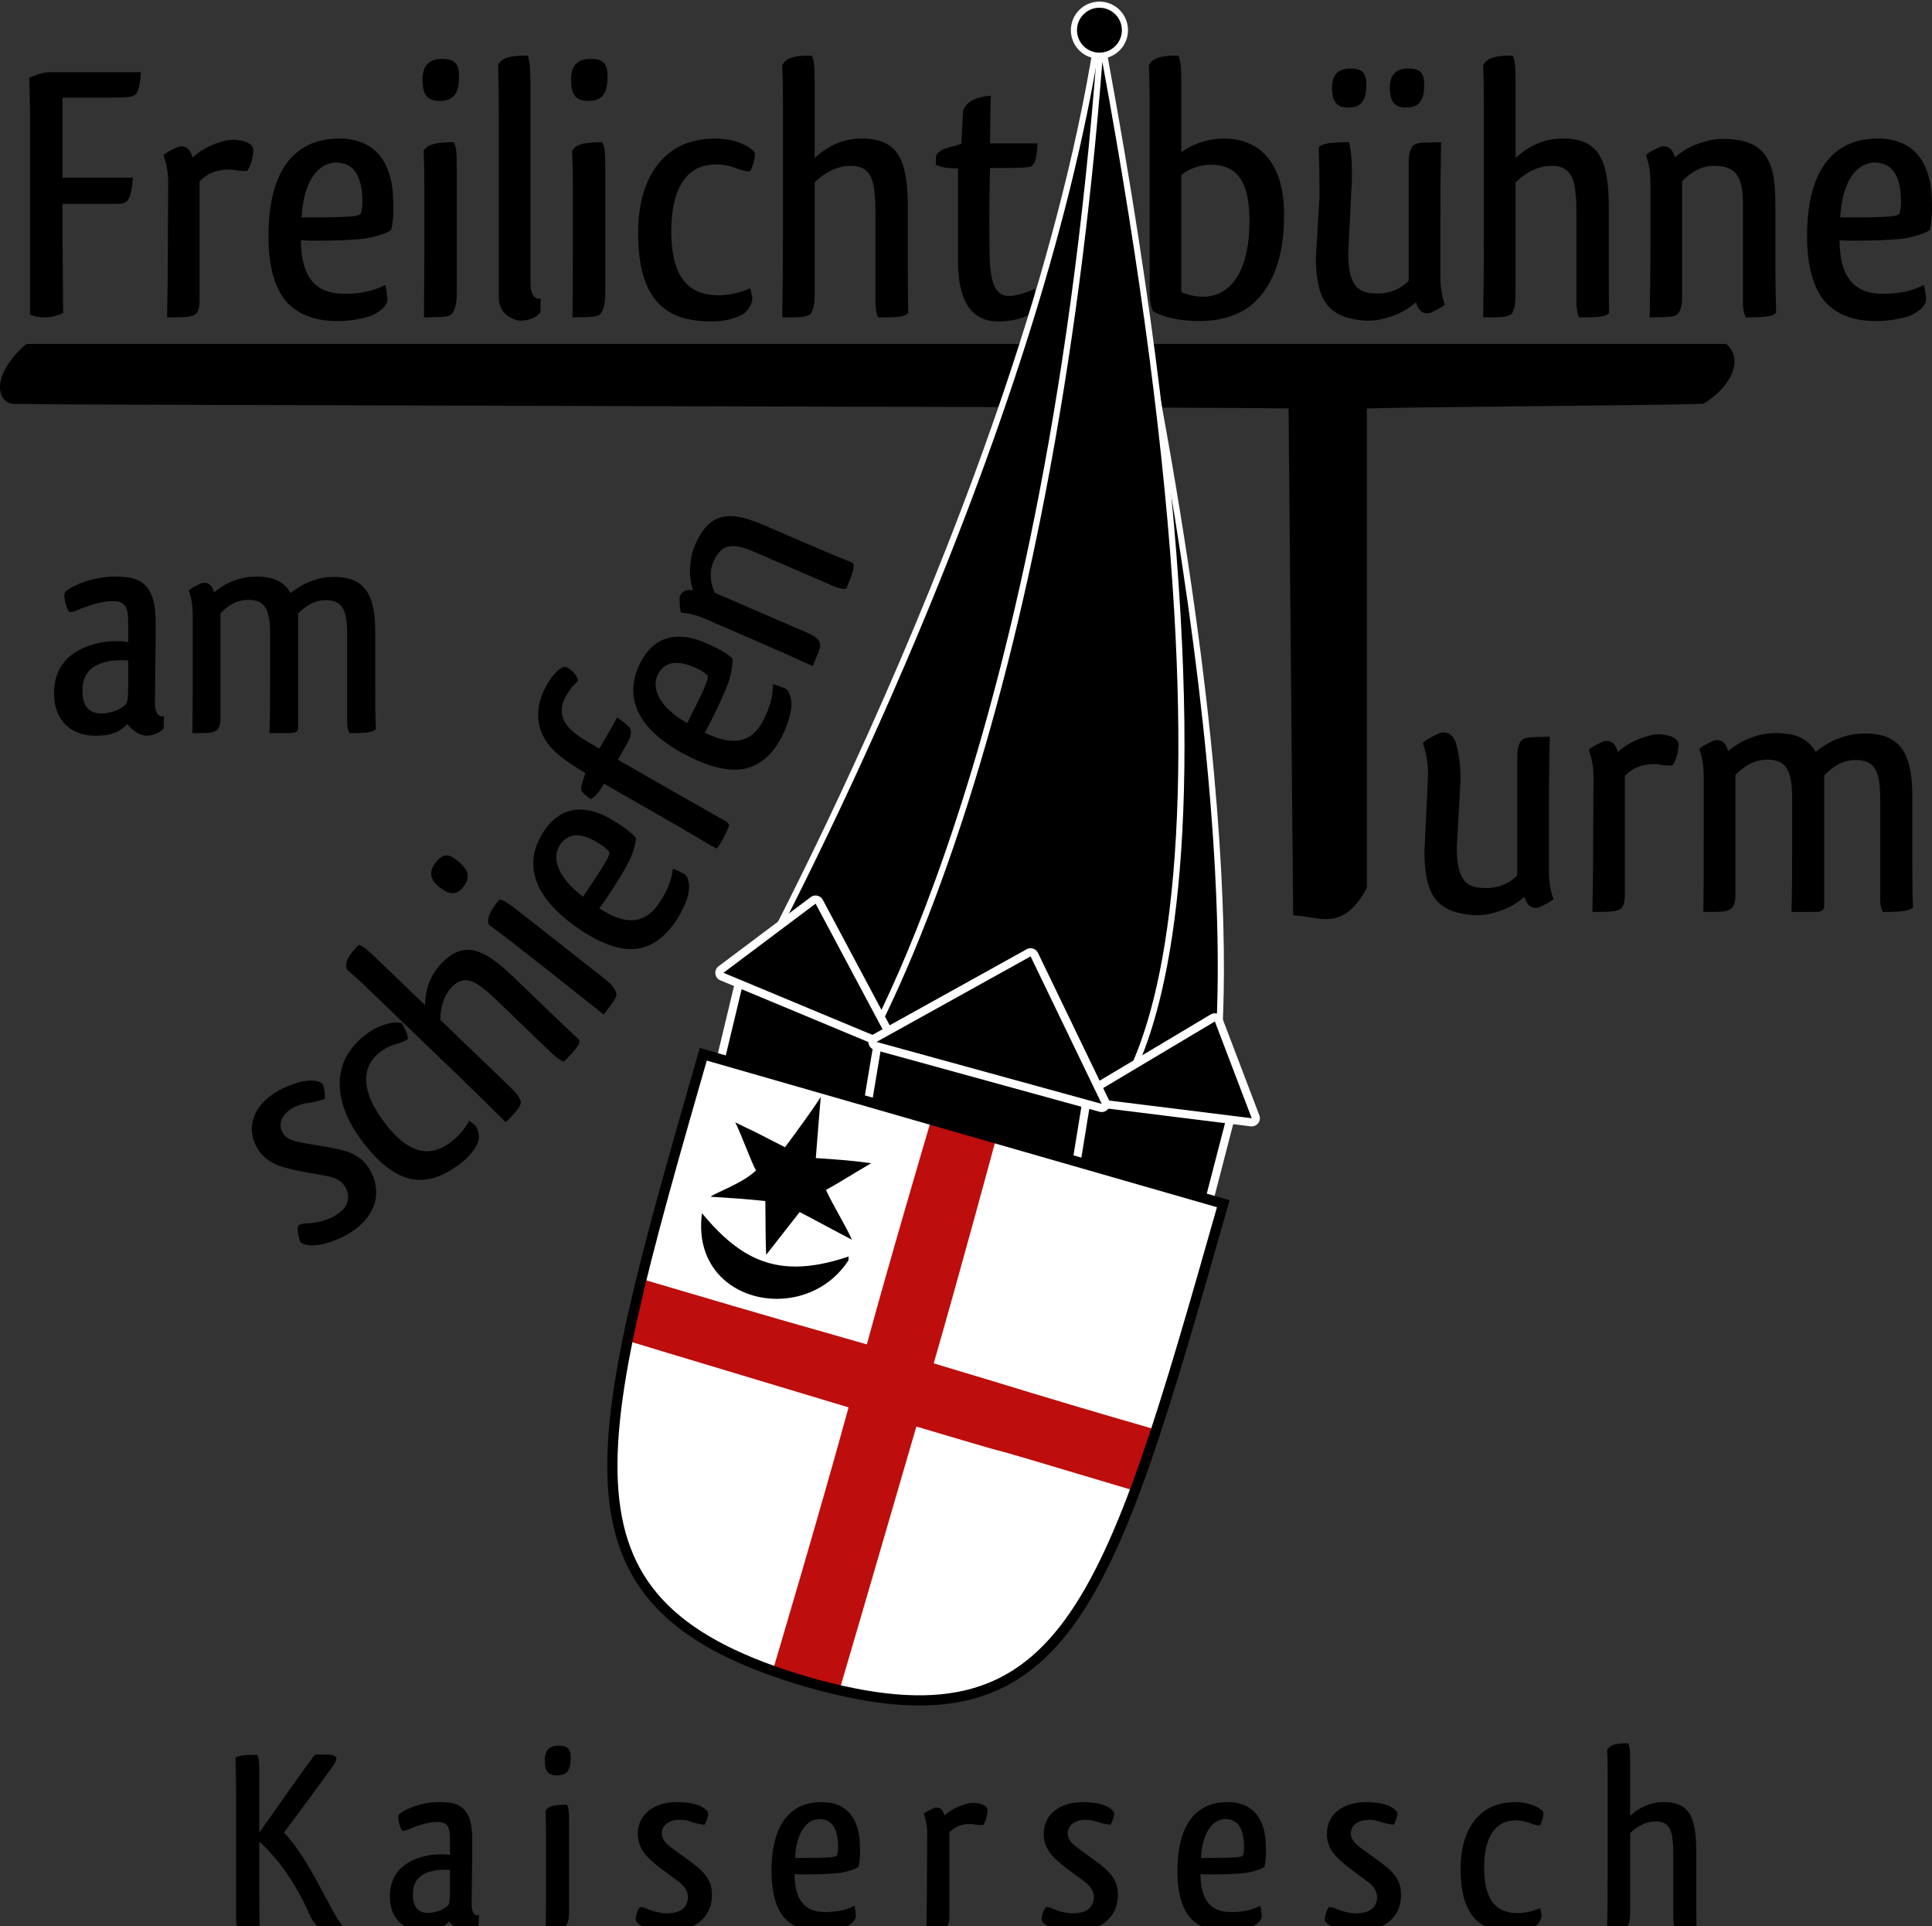 <?xml version="1.0" encoding="utf-8"?>
<svg viewBox="0 0 946.702 943.753" xmlns="http://www.w3.org/2000/svg">
  <rect x="0" y="0" width="946.702" height="943.753" fill="#333333" stroke="none"/>
  <defs>
    <clipPath id="clippath0" transform="">
      <path d="M 0 943.753 L 946.702 943.753 L 946.702 0 L 0 0 Z" style="fill: none; clip-rule: nonzero;"/>
    </clipPath>
    <clipPath id="clippath1" transform="">
      <path d="M 0 943.753 L 946.702 943.753 L 946.702 0 L 0 0 Z" style="fill: none; clip-rule: nonzero;"/>
    </clipPath>
  </defs>
  <g transform="matrix(1, 0, 0, -1, 0, 943.753)">
    <g transform="">
      <path d="M 0 943.753 L 946.702 943.753 L 946.702 0 L 0 0 Z" style="fill: none;"/>
    </g>
    <g style="clip-path: url(#clippath0);">
      <g transform="translate(845.861 775.239)">
        <path d="M 0 0 L -832.958 0 C -850.264 -15.048 -847.63 -28.235 -839.729 -29.357 C -815.653 -30.11 -238.523 -30.863 -214.447 -31.615 C -213.695 -114.409 -212.942 -197.227 -212.189 -280.021 C -200.152 -280.021 -188.11 -289.053 -176.072 -266.471 L -176.072 -31.615 C -154.254 -30.863 -33.105 -30.11 -11.287 -29.357 C 2.45 -21.264 8.836 -7.341 0 0" style="fill: rgb(0, 0, 0); fill-rule: evenodd; fill-opacity: 1;"/>
      </g>
    </g>
    <g style="clip-path: url(#clippath0);">
      <g transform="translate(418.022 667.923)">
        <path d="M 0 0 C -5.865 2.363 -12.89 5.229 -20.867 8.678 L -43.059 18.272 C -59.449 25.359 -70.028 25.973 -77.488 8.706 C -78.868 5.514 -79.479 2.506 -79.78 -0.98 C -80.144 -4.612 -79.845 -8.702 -78.448 -13.438 C -81.165 -12.953 -83.615 -13.443 -84.743 -16.055 C -84.806 -16.2 -84.994 -16.636 -85.037 -17.133 C -84.965 -20.953 -84.765 -23.278 -84.208 -24.38 C -80.869 -24.619 -77.219 -25.335 -72.578 -27.342 L -47.92 -38.003 C -36.751 -42.833 -27.532 -46.991 -19.762 -50.523 C -16.521 -42.625 -15.687 -41.091 -16.385 -38.723 C -17.707 -36.602 -19.467 -35.496 -22.513 -34.179 L -67.767 -14.613 C -69.786 -10.123 -70.724 -4.724 -68.467 0.5 C -64.706 9.206 -59.454 10.207 -48.285 5.378 L -9.849 -11.241 C -7.528 -12.244 -5.372 -12.832 -3.4 -12.651 C 0.173 -4.38 0.678 -2.016 0 0 M -81.302 -78.471 C -94.627 -70.853 -98.268 -62.284 -96.265 -56.212 C -96.192 -55.718 -95.979 -55.295 -95.765 -54.871 C -92.56 -48.521 -86.902 -47.484 -78.647 -50.769 C -77.66 -51.268 -76.601 -51.625 -75.473 -52.195 C -73.639 -53.122 -72.089 -54.259 -71.174 -55.252 C -71.038 -56.384 -71.466 -57.584 -71.966 -58.925 C -73.038 -61.749 -75.817 -67.605 -78.595 -73.108 Z M -33.251 -61.484 C -35.015 -60.77 -37.837 -59.698 -39.321 -59.48 C -39.202 -65.207 -40.85 -70.927 -43.842 -76.853 C -48.828 -86.73 -57.113 -90.868 -72.699 -83.171 C -71.418 -80.984 -70.493 -79.15 -69.353 -76.893 C -66.005 -70.26 -62.583 -62.78 -60.939 -58.121 C -59.58 -54.026 -58.781 -48.586 -59.197 -46.605 C -61.169 -44.9 -64.13 -43.05 -67.092 -41.554 C -69.49 -40.343 -71.817 -39.344 -74.004 -38.416 C -86.776 -33.558 -97.81 -36.129 -104.221 -48.829 C -112.056 -64.35 -107.742 -81.051 -80.519 -94.804 C -68.812 -100.719 -58.644 -102.668 -51.073 -100.295 C -42.794 -97.571 -37.963 -91.157 -34.615 -84.525 C -32.407 -80.15 -31.117 -75.49 -30.612 -73.088 C -29.605 -68.639 -30.501 -63.05 -33.251 -61.484 M -62.798 -126.332 C -77.52 -118.011 -99.769 -105.342 -115.232 -96.41 C -112.783 -92.166 -110.649 -88.47 -109.264 -85.437 C -109.005 -84.673 -108.963 -83.967 -108.942 -83.614 C -108.52 -81.303 -109.493 -79.828 -115.688 -75.702 C -116.578 -77.561 -118.316 -80.572 -120.055 -83.584 L -124.322 -90.977 C -127.333 -89.238 -130.343 -87.499 -133.138 -85.702 C -144.59 -78.356 -144.088 -71.163 -140.532 -65.002 C -139.505 -63.222 -138.025 -60.974 -136.824 -59.842 C -135.918 -58.905 -134.797 -57.91 -134.697 -57.42 C -134.986 -56.34 -135.57 -55.456 -136.485 -54.196 C -137.206 -53.232 -138.085 -52.542 -139.101 -51.773 C -139.785 -51.378 -140.527 -50.767 -141.527 -50.919 C -143.607 -51.36 -146.814 -54.072 -150.054 -59.685 C -155.584 -69.268 -158.475 -84.392 -141.144 -96.411 C -138.233 -98.64 -134.891 -100.753 -131.196 -102.887 C -132.071 -105.667 -132.687 -107.685 -133.046 -108.938 C -133.763 -111.444 -133.316 -112.25 -128.568 -115.723 C -126.604 -114.849 -124.693 -112.485 -122.027 -108.183 C -109.711 -115.297 -97.863 -121.958 -86.642 -128.44 C -81.031 -131.681 -75.5 -135.059 -70.025 -138.221 C -68.794 -138.932 -67.699 -139.564 -66.799 -139.902 C -66.109 -139.022 -65.419 -138.144 -64.787 -137.048 C -63.839 -135.405 -61.684 -131.356 -60.831 -128.929 C -60.609 -127.596 -62.114 -126.727 -62.798 -126.332 M -132.306 -163.509 C -144.592 -154.309 -147.151 -145.358 -144.417 -139.58 C -144.284 -139.098 -144.02 -138.704 -143.755 -138.311 C -139.793 -132.404 -134.052 -132.071 -126.265 -136.347 C -125.346 -136.963 -124.34 -137.449 -123.29 -138.153 C -121.584 -139.298 -120.186 -140.618 -119.401 -141.716 C -119.404 -142.856 -119.978 -143.994 -120.639 -145.263 C -122.049 -147.933 -125.527 -153.402 -128.961 -158.521 Z M -82.536 -152.568 C -84.198 -151.643 -86.867 -150.231 -88.312 -149.833 C -88.899 -155.53 -91.238 -161.002 -94.936 -166.515 C -101.099 -175.703 -109.828 -178.789 -124.348 -169.232 C -122.808 -167.22 -121.664 -165.514 -120.255 -163.414 C -116.117 -157.245 -111.802 -150.244 -109.597 -145.823 C -107.745 -141.927 -106.283 -136.626 -106.452 -134.609 C -108.199 -132.675 -110.909 -130.475 -113.665 -128.625 C -115.895 -127.128 -118.082 -125.851 -120.138 -124.661 C -132.213 -118.268 -143.479 -119.461 -151.403 -131.273 C -161.087 -145.711 -158.86 -162.814 -133.539 -179.813 C -122.649 -187.123 -112.799 -190.309 -104.995 -188.886 C -96.444 -187.202 -90.862 -181.433 -86.724 -175.264 C -83.995 -171.195 -82.141 -166.729 -81.345 -164.408 C -79.798 -160.117 -80 -154.461 -82.536 -152.568 M -121.462 -203.968 L -163.715 -170.777 C -168.935 -166.677 -170.896 -165.337 -173.319 -164.84 C -177.32 -169.938 -179.972 -174.085 -178.338 -177.378 C -175.009 -179.792 -171.06 -182.693 -165.343 -187.184 L -143.346 -204.463 C -135.766 -210.417 -128.531 -216.301 -122.193 -221.28 C -116.853 -214.22 -115.486 -212.48 -116.046 -210.633 C -116.908 -208.147 -118.604 -206.213 -121.462 -203.968 M -202.74 -158.813 C -197.77 -162.718 -194.361 -162.983 -190.946 -158.631 C -186.945 -153.534 -189.077 -149.851 -193.329 -146.31 C -197.705 -142.671 -200.624 -141.784 -204.528 -146.757 C -208.041 -151.232 -207.338 -155.201 -202.74 -158.813 M -166.653 -202.633 C -181.802 -188.059 -191.134 -185.223 -201.759 -196.276 C -204.497 -199.126 -206.337 -202.18 -207.511 -204.998 C -208.791 -208.154 -209.715 -212.309 -209.742 -216.67 L -233.89 -193.44 C -238.674 -188.838 -240.374 -187.641 -242.284 -187.12 C -246.885 -191.905 -249.277 -195.307 -248.085 -199.085 C -245.356 -201.491 -241.943 -204.555 -237.159 -209.157 L -193.646 -251.015 C -184.306 -260 -176.67 -267.565 -170.173 -274.034 C -164.368 -267.995 -163.053 -266.628 -162.769 -264.051 C -163.487 -261.605 -165.204 -259.515 -167.596 -257.213 L -202.224 -223.902 C -202.325 -218.761 -200.997 -212.362 -196.616 -207.804 C -192.563 -203.588 -187.888 -202.602 -180.383 -209.163 C -179.025 -210.031 -177.431 -211.564 -175.266 -213.647 L -147.701 -240.164 C -145.537 -242.246 -143.609 -243.662 -141.694 -244.407 C -135.123 -237.57 -134.036 -235.983 -134.08 -233.748 C -138.404 -229.808 -143.644 -224.768 -149.908 -218.74 Z M -188.079 -273.272 C -189.79 -276.526 -192.988 -280.694 -197.164 -283.818 C -205.39 -289.971 -216.201 -292.136 -229.826 -273.906 C -241.18 -258.714 -240.689 -247.491 -233.19 -240.896 C -232.652 -240.296 -232.145 -239.917 -231.513 -239.443 C -228.982 -237.551 -225.725 -236.102 -222.69 -235.41 C -221.14 -234.844 -219.591 -234.276 -218.705 -233.614 L -218.073 -233.141 C -218.385 -230.611 -219.833 -227.353 -221.063 -225.707 C -222.8 -224.439 -230.923 -225.187 -238.389 -230.772 C -244.463 -235.314 -249.655 -241.566 -251.09 -249.942 C -252.619 -258.191 -250.771 -269.639 -240.742 -283.058 C -221.818 -308.378 -206.391 -304.733 -192.724 -294.511 C -188.168 -291.103 -184.844 -286.84 -183.669 -283.396 C -183.002 -281.12 -183.472 -278.116 -184.67 -276.249 C -185.333 -275.363 -186.752 -274.254 -188.079 -273.272 M -252.088 -287.298 C -258.088 -285.854 -266.706 -284.819 -271.647 -283.734 C -276.377 -282.72 -278.561 -281.153 -279.75 -278.744 C -281.918 -274.35 -279.562 -269.482 -273.751 -266.613 C -271.201 -265.354 -268.724 -264.659 -266.178 -264.46 C -263.35 -264.121 -261.154 -263.213 -258.96 -262.658 C -258.596 -260.539 -259.074 -257.072 -259.983 -255.23 C -261.389 -253.809 -266.611 -252.155 -275.393 -255.788 C -276.597 -256.206 -278.083 -256.764 -279.642 -257.533 C -292.396 -263.832 -297.963 -274.692 -292.577 -285.607 C -290.198 -290.428 -286.045 -293.842 -279.766 -295.854 L -274.896 -297.151 C -270.307 -298.234 -264.164 -299.256 -259.15 -300.13 C -253.219 -301.079 -250.119 -303.074 -248.51 -306.335 C -246.202 -311.013 -247.71 -315.813 -252.531 -318.899 C -253.312 -319.461 -254.234 -320.093 -255.084 -320.513 C -259.052 -322.472 -263.367 -323.369 -266.973 -323.564 C -268.739 -323.554 -270.225 -323.759 -271.358 -324.318 C -271.642 -324.459 -271.783 -324.528 -271.925 -324.599 C -272.433 -327.142 -271.814 -330.538 -270.694 -332.807 C -267.529 -335.65 -258.759 -334.493 -249.974 -330.154 C -236.937 -323.716 -229.597 -311.804 -236.103 -298.62 C -239.041 -292.666 -243.617 -289.108 -252.088 -287.298" style="fill: rgb(0, 0, 0); fill-rule: evenodd; fill-opacity: 1;"/>
      </g>
    </g>
    <g style="clip-path: url(#clippath0);">
      <g transform="translate(183.872 607.167)">
        <path d="M 0 0 L 0 26.56 C 0 42.369 -3.318 52.645 -17.225 53.751 C -18.173 53.91 -19.28 53.91 -20.386 53.91 C -23.705 53.91 -26.707 53.435 -30.025 52.329 C -33.66 51.222 -37.611 49.167 -41.404 46.005 C -44.09 50.589 -48.199 53.435 -55.311 53.91 C -56.258 54.067 -57.365 54.067 -58.155 54.067 C -61.79 54.067 -64.792 53.593 -68.111 52.487 C -71.429 51.38 -75.222 49.483 -79.015 46.321 C -79.647 49.009 -80.911 51.064 -83.914 51.064 C -84.072 51.064 -84.546 51.064 -85.02 50.906 C -88.497 49.325 -90.551 48.218 -91.341 47.27 C -90.235 44.108 -89.445 40.472 -89.445 35.413 L -89.445 7.114 C -89.445 -4.743 -89.445 -14.544 -89.603 -22.607 C -81.227 -22.607 -79.489 -22.607 -77.435 -21.026 C -76.17 -19.445 -75.854 -17.865 -75.854 -15.177 L -75.854 36.045 C -72.536 39.681 -67.953 42.685 -62.106 42.685 C -54.204 42.685 -51.518 38.258 -51.518 25.927 L -51.518 6.956 C -51.518 -4.901 -51.518 -14.544 -51.833 -22.607 L -45.354 -22.607 C -42.668 -22.607 -40.93 -22.607 -39.823 -22.449 C -38.559 -22.133 -37.769 -21.5 -37.769 -19.92 L -37.769 35.887 C -34.451 39.523 -29.868 42.527 -24.336 42.527 C -16.277 42.527 -13.749 38.1 -13.749 25.769 L -13.749 -17.548 C -13.749 -19.762 -13.274 -21.343 -12.642 -22.607 C -3.792 -22.607 -1.58 -22.133 0.316 -20.71 C 0 -15.019 0 -7.905 0 0 M -121.042 1.739 C -121.042 -1.581 -121.042 -3.952 -121.359 -5.85 C -121.517 -6.798 -121.675 -7.747 -121.833 -8.063 C -124.045 -10.75 -129.26 -12.964 -134.001 -12.964 L -135.107 -12.964 C -140.006 -12.647 -143.483 -9.802 -143.483 -1.739 C -143.483 8.221 -137.003 11.541 -129.418 12.806 C -127.838 12.963 -126.1 13.122 -124.203 13.122 C -123.097 13.122 -121.991 13.122 -121.042 12.963 Z M -107.926 -7.114 C -107.926 1.265 -107.61 13.912 -107.61 24.82 L -107.61 31.935 C -107.61 45.373 -111.403 53.119 -123.097 53.91 C -125.784 54.067 -126.1 54.067 -128.628 54.067 C -139.216 53.751 -148.698 49.641 -152.017 46.479 C -152.174 46.005 -152.333 45.373 -152.333 44.74 C -152.333 44.108 -152.333 43.476 -152.174 43.001 C -151.858 41.104 -151.227 38.258 -149.804 36.677 C -148.54 36.677 -146.959 37.152 -145.221 37.942 C -140.638 39.839 -134.159 42.053 -128.628 42.053 C -121.833 42.053 -121.042 38.1 -121.042 30.986 L -121.042 21.975 C -122.465 22.291 -124.203 22.449 -126.258 22.449 C -127.68 22.449 -129.102 22.449 -130.683 22.291 C -140.164 21.342 -157.39 16.441 -157.39 -3.004 C -157.39 -17.548 -147.75 -23.872 -137.636 -23.872 C -133.369 -23.872 -129.576 -23.556 -126.1 -21.817 C -124.361 -20.868 -122.465 -19.129 -121.517 -18.181 C -119.937 -20.394 -115.828 -23.872 -112.035 -23.872 C -107.926 -23.714 -104.923 -21.975 -103.659 -20.236 C -103.659 -19.287 -103.659 -16.6 -103.501 -14.387 C -108.558 -15.335 -107.926 -7.114 -107.926 -7.114" style="fill: rgb(0, 0, 0); fill-rule: evenodd; fill-opacity: 1;"/>
      </g>
    </g>
    <g style="clip-path: url(#clippath0);">
      <g transform="translate(937.055 522.769)">
        <path d="M 0 0 L 0 30.352 C 0 48.417 -3.793 60.161 -19.685 61.425 C -20.769 61.606 -22.032 61.606 -23.297 61.606 C -27.089 61.606 -30.521 61.064 -34.313 59.799 C -38.466 58.535 -42.98 56.186 -47.315 52.573 C -50.385 57.812 -55.08 61.064 -63.207 61.606 C -64.291 61.787 -65.555 61.787 -66.458 61.787 C -70.611 61.787 -74.043 61.245 -77.835 59.98 C -81.627 58.715 -85.962 56.547 -90.296 52.934 C -91.019 56.005 -92.463 58.354 -95.895 58.354 C -96.074 58.354 -96.616 58.354 -97.158 58.173 C -101.131 56.367 -103.479 55.102 -104.382 54.018 C -103.118 50.405 -102.215 46.25 -102.215 40.469 L -102.215 8.13 C -102.215 -5.42 -102.215 -16.621 -102.396 -25.835 C -92.824 -25.835 -90.838 -25.835 -88.49 -24.028 C -87.045 -22.221 -86.684 -20.415 -86.684 -17.343 L -86.684 41.191 C -82.892 45.346 -77.654 48.779 -70.973 48.779 C -61.943 48.779 -58.873 43.721 -58.873 29.629 L -58.873 7.949 C -58.873 -5.601 -58.873 -16.621 -59.234 -25.835 L -51.83 -25.835 C -48.76 -25.835 -46.773 -25.835 -45.509 -25.654 C -44.064 -25.293 -43.161 -24.57 -43.161 -22.763 L -43.161 41.011 C -39.369 45.166 -34.132 48.598 -27.812 48.598 C -18.602 48.598 -15.712 43.54 -15.712 29.448 L -15.712 -20.053 C -15.712 -22.583 -15.17 -24.389 -14.447 -25.835 C -4.335 -25.835 -1.806 -25.293 0.361 -23.667 C 0 -17.163 0 -9.033 0 0 M -122.257 61.064 C -125.508 61.606 -128.577 60.703 -132.009 59.619 C -135.802 58.354 -140.136 56.186 -144.289 52.573 C -145.192 55.644 -146.637 57.993 -149.888 57.993 C -150.249 57.993 -150.609 57.993 -151.151 57.812 C -155.305 56.005 -157.472 54.741 -158.556 53.657 C -157.292 50.043 -156.208 45.888 -156.208 40.107 L -156.389 9.575 C -156.389 -4.517 -156.569 -16.079 -156.75 -25.835 C -146.998 -25.835 -144.831 -25.654 -142.483 -24.028 C -141.038 -22.041 -140.857 -19.873 -140.857 -16.802 L -140.857 40.83 C -137.246 44.624 -132.551 46.611 -126.591 46.611 C -125.688 46.611 -124.604 46.611 -123.341 46.25 C -121.896 46.069 -120.271 45.888 -119.006 45.888 C -118.104 45.888 -118.104 45.888 -117.381 46.069 C -115.214 49.321 -114.491 54.018 -114.491 56.547 C -115.033 59.077 -117.562 60.522 -122.257 61.064 M -178.056 24.751 C -178.056 38.662 -177.875 50.224 -177.694 59.98 C -187.446 59.799 -189.433 59.98 -191.6 58.173 C -193.225 55.825 -193.586 53.476 -193.586 49.682 L -193.586 -7.769 C -196.656 -11.563 -203.157 -14.453 -209.479 -14.091 C -218.146 -14.091 -223.203 -10.659 -223.203 5.601 L -221.397 38.662 C -221.397 47.875 -222.3 51.85 -223.384 56.005 C -224.106 58.896 -225.912 62.148 -229.885 62.148 C -230.065 62.148 -230.607 62.148 -231.329 61.967 C -236.025 59.799 -238.733 58.173 -239.817 56.909 C -238.373 52.573 -237.289 47.695 -237.289 41.011 L -239.095 3.252 C -238.733 -15.898 -234.58 -26.557 -213.632 -27.46 C -209.659 -27.46 -206.228 -26.738 -202.435 -25.473 C -198.462 -24.209 -194.309 -22.041 -189.975 -18.427 C -189.252 -21.499 -187.627 -23.847 -184.376 -23.847 C -184.195 -23.847 -183.653 -23.847 -183.112 -23.667 C -179.139 -21.86 -176.791 -20.595 -175.888 -19.511 C -177.152 -15.898 -178.056 -11.743 -178.056 -5.962 Z" style="fill: rgb(0, 0, 0); fill-rule: evenodd; fill-opacity: 1;"/>
      </g>
    </g>
    <g style="clip-path: url(#clippath0);">
      <g transform="translate(901.735 837.206)">
        <path d="M 0 0 C 0.902 17.524 7.765 25.654 14.989 26.738 C 15.53 26.918 16.072 26.918 16.614 26.918 C 24.74 26.918 28.714 21.679 29.616 11.562 C 29.616 10.297 29.797 9.033 29.797 7.587 C 29.797 5.239 29.437 3.071 28.895 1.626 C 27.811 0.903 26.366 0.723 24.74 0.542 C 21.31 0.181 13.905 0 6.862 0 Z M 31.242 -10.298 C 36.118 -9.575 42.077 -7.588 43.884 -6.143 C 44.605 -3.252 44.967 0.723 44.967 4.517 C 44.967 7.587 44.786 10.478 44.605 13.188 C 42.98 28.725 34.673 38.662 18.42 38.662 C -1.445 38.662 -16.254 25.654 -16.254 -9.214 C -16.254 -24.209 -13.003 -35.591 -6.683 -42.095 C 0.36 -49.141 9.391 -50.767 17.878 -50.767 C 23.477 -50.767 28.895 -49.683 31.604 -48.96 C 36.66 -47.695 41.896 -43.901 42.077 -40.288 C 41.896 -38.12 41.535 -34.688 40.994 -33.062 C 35.215 -36.133 28.533 -37.397 20.948 -37.397 C 8.307 -37.397 -0.181 -31.074 -0.361 -11.201 C 2.528 -11.382 4.876 -11.382 7.765 -11.382 C 16.253 -11.382 25.644 -11.021 31.242 -10.298 M -31.781 6.684 C -31.781 27.099 -35.936 38.481 -57.426 38.481 C -61.398 38.481 -64.83 37.758 -68.622 36.494 C -72.596 35.229 -76.749 33.061 -81.083 29.448 C -81.806 32.519 -83.431 34.868 -86.682 34.868 C -86.862 34.868 -87.403 34.868 -87.945 34.687 C -91.919 32.88 -94.267 31.616 -95.169 30.532 C -93.905 26.918 -93.002 22.763 -93.002 16.982 L -93.002 -13.73 C -93.002 -27.642 -93.183 -39.204 -93.363 -48.96 C -83.611 -48.779 -81.625 -48.96 -79.458 -47.153 C -77.832 -44.805 -77.472 -42.456 -77.472 -38.662 L -77.472 17.705 C -73.679 21.86 -68.441 25.292 -61.94 25.292 C -51.104 25.292 -47.674 20.234 -47.674 6.323 L -47.674 -41.553 C -47.674 -44.443 -47.313 -46.973 -46.229 -48.96 C -35.936 -48.96 -33.227 -48.418 -31.421 -46.792 C -31.602 -39.565 -31.781 -30.894 -31.781 -20.957 Z M -113.406 4.697 C -113.406 28.725 -118.463 38.662 -135.98 38.662 C -140.495 38.662 -144.468 37.758 -147.719 36.494 C -151.331 35.048 -155.484 32.519 -159.096 29.086 L -159.096 67.387 C -159.096 74.975 -159.457 77.323 -160.541 79.311 C -168.126 79.311 -172.821 78.588 -174.988 74.613 C -174.808 70.458 -174.627 65.219 -174.627 57.631 L -174.627 -11.382 C -174.627 -26.196 -174.808 -38.481 -174.988 -48.96 C -165.417 -48.96 -163.25 -48.96 -160.901 -47.153 C -159.457 -44.624 -159.096 -41.553 -159.096 -37.759 L -159.096 17.163 C -154.942 21.318 -148.622 25.292 -141.398 25.292 C -134.716 25.292 -130.201 22.221 -129.659 10.839 C -129.299 9.033 -129.299 6.504 -129.299 3.071 L -129.299 -40.649 C -129.299 -44.082 -128.937 -46.792 -128.034 -48.96 C -117.199 -48.96 -115.032 -48.599 -113.226 -46.792 C -113.406 -40.107 -113.406 -31.797 -113.406 -21.86 Z M -195.933 1.626 C -195.933 15.537 -195.752 27.099 -195.571 36.855 C -205.323 36.674 -207.31 36.855 -209.477 35.048 C -211.102 32.7 -211.463 30.351 -211.463 26.557 L -211.463 -30.894 C -214.533 -34.688 -221.034 -37.578 -227.355 -37.217 C -236.023 -37.217 -241.08 -33.784 -241.08 -17.524 L -239.274 19.15 C -239.274 28.364 -239.636 32.7 -240.719 36.855 C -249.929 36.855 -253.722 36.313 -255.527 34.326 C -255.347 27.641 -255.166 20.415 -255.166 10.117 L -256.972 -19.873 C -256.61 -39.023 -252.457 -49.683 -231.509 -50.586 C -227.536 -50.586 -224.104 -49.863 -220.312 -48.599 C -216.339 -47.334 -212.186 -45.166 -207.852 -41.553 C -207.129 -44.624 -205.504 -46.973 -202.253 -46.973 C -202.072 -46.973 -201.53 -46.973 -200.989 -46.792 C -197.016 -44.985 -194.668 -43.721 -193.765 -42.637 C -195.029 -39.023 -195.933 -34.868 -195.933 -29.087 Z M -241.08 53.837 C -234.218 53.837 -232.412 57.992 -232.231 63.954 C -232.051 69.916 -233.314 72.987 -239.996 72.987 C -246.137 72.987 -249.026 69.735 -249.026 63.593 C -249.026 56.908 -246.859 53.837 -241.08 53.837 M -212.728 53.837 C -205.865 53.837 -204.059 57.992 -203.878 63.954 C -203.697 69.916 -204.962 72.987 -211.644 72.987 C -217.784 72.987 -220.673 69.735 -220.673 63.593 C -220.673 56.908 -218.506 53.837 -212.728 53.837 M -312.048 -38.843 C -316.382 -38.843 -320.536 -37.759 -322.884 -36.494 L -322.884 20.776 C -318.911 24.208 -313.312 25.834 -308.437 25.834 C -296.518 25.834 -289.475 18.789 -289.475 -1.445 C -289.475 -30.713 -301.755 -38.843 -312.048 -38.843 M -301.936 38.662 C -310.604 38.662 -317.827 35.59 -322.884 31.977 L -322.884 65.58 C -322.884 73.71 -323.245 76.781 -324.328 79.311 C -331.732 79.311 -336.97 78.588 -338.775 74.433 C -338.595 70.097 -338.414 64.857 -338.414 56.908 L -338.414 -35.591 C -338.414 -39.746 -338.054 -42.998 -336.789 -45.889 C -331.732 -48.96 -323.426 -50.767 -313.674 -50.767 C -306.45 -50.767 -297.42 -49.141 -290.016 -44.082 C -280.806 -37.217 -272.499 -23.848 -272.499 1.084 C -272.499 27.822 -285.32 38.662 -301.936 38.662 M -401.795 24.389 C -400.351 24.389 -398.906 24.57 -397.461 24.75 C -394.933 25.292 -393.85 27.28 -393.308 36.313 L -416.604 36.313 C -416.604 43.72 -416.423 51.308 -416.242 59.618 C -424.73 59.076 -428.522 56.005 -429.787 52.392 L -430.689 36.132 C -433.399 34.868 -438.997 34.326 -441.525 32.158 C -442.97 30.712 -443.15 31.435 -443.15 25.834 C -440.983 24.75 -438.094 24.028 -432.315 24.028 L -432.315 -20.596 C -432.315 -35.229 -429.245 -50.947 -412.45 -50.947 C -406.852 -50.947 -400.712 -49.683 -397.28 -47.515 C -395.836 -46.431 -394.933 -45.347 -394.571 -43.901 C -394.392 -42.275 -394.392 -40.469 -394.392 -38.843 C -394.392 -37.397 -394.571 -35.952 -394.752 -34.868 C -396.197 -36.133 -404.504 -38.662 -407.213 -38.481 C -414.437 -38.481 -416.062 -31.436 -416.784 -21.318 C -416.784 -15.356 -416.965 -8.311 -416.965 -0.361 C -416.965 7.407 -416.784 15.898 -416.604 24.208 C -408.839 24.208 -406.49 24.208 -401.795 24.389 M -456.873 4.697 C -456.873 28.725 -461.93 38.662 -479.447 38.662 C -483.962 38.662 -487.935 37.758 -491.186 36.494 C -494.797 35.048 -498.951 32.519 -502.563 29.086 L -502.563 67.387 C -502.563 74.975 -502.924 77.323 -504.007 79.311 C -511.592 79.311 -516.288 78.588 -518.455 74.613 C -518.274 70.458 -518.094 65.219 -518.094 57.631 L -518.094 -11.382 C -518.094 -26.196 -518.274 -38.481 -518.455 -48.96 C -508.883 -48.96 -506.716 -48.96 -504.369 -47.153 C -502.924 -44.624 -502.563 -41.553 -502.563 -37.759 L -502.563 17.163 C -498.409 21.318 -492.088 25.292 -484.865 25.292 C -478.183 25.292 -473.668 22.221 -473.126 10.839 C -472.765 9.033 -472.765 6.504 -472.765 3.071 L -472.765 -40.649 C -472.765 -44.082 -472.404 -46.792 -471.501 -48.96 C -460.666 -48.96 -458.499 -48.599 -456.692 -46.792 C -456.873 -40.107 -456.873 -31.797 -456.873 -21.86 Z M -553.307 25.834 C -552.404 26.015 -551.681 26.015 -550.778 26.015 C -547.167 26.015 -543.193 25.112 -539.943 23.667 C -538.137 23.125 -536.331 22.583 -535.067 22.583 L -534.164 22.583 C -532.719 25.112 -531.816 29.086 -531.816 31.435 C -532.539 33.784 -540.484 38.662 -551.14 38.662 C -559.808 38.662 -568.837 36.494 -575.88 29.809 C -582.923 23.305 -589.063 11.562 -589.063 -7.588 C -589.063 -43.721 -572.449 -50.947 -552.945 -50.947 C -546.444 -50.947 -540.484 -49.321 -537.053 -46.973 C -534.886 -45.347 -533.261 -42.275 -533.081 -39.746 C -533.081 -38.481 -533.622 -36.494 -534.164 -34.688 C -537.957 -36.494 -543.735 -38.12 -549.695 -38.12 C -561.433 -38.12 -572.811 -32.7 -572.811 -6.685 C -572.811 14.995 -564.684 24.931 -553.307 25.834 M -612.358 77.685 C -618.859 77.685 -621.93 74.252 -621.93 67.567 C -621.93 60.341 -619.763 57.089 -613.442 57.089 C -606.038 57.089 -604.231 61.605 -604.051 67.929 C -603.871 74.433 -605.135 77.685 -612.358 77.685 M -621.388 32.519 C -621.207 27.822 -621.027 22.221 -621.027 13.911 L -621.027 -18.066 C -621.027 -29.087 -621.207 -39.746 -621.207 -48.96 C -611.094 -48.779 -608.566 -48.779 -607.302 -46.973 C -605.676 -44.443 -605.135 -41.553 -605.135 -37.397 L -605.135 24.028 C -605.135 31.616 -605.315 34.326 -606.58 36.855 C -613.983 36.855 -619.582 36.313 -621.388 32.519 M -641.792 -31.436 L -641.792 62.509 C -641.792 71.542 -641.972 75.697 -643.056 79.311 C -650.46 79.311 -655.878 78.769 -657.684 74.613 C -657.503 69.193 -657.323 63.051 -657.323 54.199 L -657.323 -39.204 C -657.323 -42.817 -655.878 -46.25 -652.988 -48.237 C -651.002 -49.501 -648.654 -50.586 -646.487 -50.586 C -641.792 -50.405 -638.36 -48.599 -636.916 -46.431 C -636.916 -45.527 -636.916 -42.275 -636.735 -39.746 C -642.333 -40.83 -641.792 -31.436 -641.792 -31.436 M -694.162 32.519 C -693.981 27.822 -693.8 22.221 -693.8 13.911 L -693.8 -18.066 C -693.8 -29.087 -693.981 -39.746 -693.981 -48.96 C -683.868 -48.779 -681.34 -48.779 -680.076 -46.973 C -678.45 -44.443 -677.908 -41.553 -677.908 -37.397 L -677.908 24.028 C -677.908 31.616 -678.089 34.326 -679.353 36.855 C -686.757 36.855 -692.355 36.313 -694.162 32.519 M -685.132 77.685 C -691.633 77.685 -694.703 74.252 -694.703 67.567 C -694.703 60.341 -692.536 57.089 -686.216 57.089 C -678.812 57.089 -677.005 61.605 -676.825 67.929 C -676.644 74.433 -677.908 77.685 -685.132 77.685 M -725.04 1.626 C -726.124 0.903 -727.568 0.723 -729.194 0.542 C -732.625 0.181 -740.029 0 -747.072 0 L -753.935 0 C -753.032 17.524 -746.169 25.654 -738.946 26.738 C -738.404 26.918 -737.862 26.918 -737.32 26.918 C -729.194 26.918 -725.221 21.679 -724.318 11.562 C -724.318 10.297 -724.137 9.033 -724.137 7.587 C -724.137 5.239 -724.499 3.071 -725.04 1.626 M -735.514 38.662 C -755.379 38.662 -770.188 25.654 -770.188 -9.214 C -770.188 -24.209 -766.937 -35.591 -760.617 -42.095 C -753.573 -49.141 -744.544 -50.767 -736.056 -50.767 C -730.458 -50.767 -725.04 -49.683 -722.331 -48.96 C -717.274 -47.695 -712.038 -43.901 -711.857 -40.288 C -712.038 -38.12 -712.398 -34.688 -712.94 -33.062 C -718.719 -36.133 -725.401 -37.397 -732.986 -37.397 C -745.627 -37.397 -754.115 -31.074 -754.296 -11.201 C -751.406 -11.382 -749.059 -11.382 -746.169 -11.382 C -737.682 -11.382 -728.291 -11.021 -722.692 -10.298 C -717.816 -9.575 -711.857 -7.588 -710.051 -6.143 C -709.329 -3.252 -708.967 0.723 -708.967 4.517 C -708.967 7.587 -709.148 10.478 -709.329 13.188 C -710.954 28.725 -719.261 38.662 -735.514 38.662 M -785.354 37.939 C -788.604 38.481 -791.675 37.578 -795.106 36.494 C -798.898 35.229 -803.232 33.061 -807.386 29.448 C -808.289 32.519 -809.734 34.868 -812.984 34.868 C -813.346 34.868 -813.707 34.868 -814.249 34.687 C -818.402 32.88 -820.569 31.616 -821.653 30.532 C -820.389 26.918 -819.305 22.763 -819.305 16.982 L -819.486 -13.55 C -819.486 -27.642 -819.667 -39.204 -819.847 -48.96 C -810.095 -48.96 -807.928 -48.779 -805.58 -47.153 C -804.136 -45.166 -803.955 -42.998 -803.955 -39.927 L -803.955 17.705 C -800.343 21.499 -795.648 23.486 -789.688 23.486 C -788.785 23.486 -787.702 23.486 -786.437 23.125 C -784.993 22.944 -783.368 22.763 -782.104 22.763 C -781.2 22.763 -781.2 22.763 -780.478 22.944 C -778.311 26.196 -777.589 30.893 -777.589 33.422 C -778.13 35.952 -780.659 37.397 -785.354 37.939 M -887.386 68.471 C -887.206 62.689 -887.025 56.547 -887.025 48.598 L -887.025 -47.515 C -885.039 -48.599 -882.51 -48.96 -879.44 -48.96 C -875.467 -48.96 -872.036 -47.334 -870.772 -46.792 C -870.953 -30.171 -871.133 -13.008 -871.133 6.684 L -843.864 6.684 C -839.349 6.684 -837.363 8.311 -836.641 19.511 L -871.133 19.511 L -871.133 58.715 L -848.018 58.715 C -842.6 58.715 -839.349 58.715 -836.821 59.438 C -834.292 60.341 -833.39 62.328 -832.667 71.181 L -877.635 71.181 C -882.149 71 -885.761 69.013 -887.386 68.471" style="fill: rgb(0, 0, 0); fill-rule: evenodd; fill-opacity: 1;"/>
      </g>
    </g>
    <g transform="">
      <path d="M 0 943.753 L 946.702 943.753 L 946.702 0 L 0 0 Z" style="fill: none;"/>
    </g>
    <g style="clip-path: url(#clippath1);">
      <g transform="translate(365.904 459.595)">
        <path d="M 0 0 C 5.181 9.553 39.461 73.48 76.284 159.363 C 139.167 306.029 163.673 409.094 172.975 472.227 C 183.922 392.286 184.968 316.408 176.073 246.54 C 168.648 188.216 154.32 133.926 133.487 85.176 C 105.661 20.064 71.153 -21.939 55.984 -35.887 Z" style="fill: rgb(0, 0, 0); fill-rule: evenodd; fill-opacity: 1;"/>
      </g>
    </g>
    <g style="clip-path: url(#clippath1);">
      <g transform="translate(538.863 942.606)">
        <path d="M 0 0 C -28.217 -216.79 -174.944 -483.519 -174.944 -483.519 L -116.817 -520.78 C -116.817 -520.78 54.176 -368.091 0 0 M -0.098 -21.388 C 9.519 -97.271 10.117 -169.368 1.664 -235.989 C -5.714 -294.135 -19.965 -348.264 -40.692 -396.873 C -59.131 -440.112 -79.389 -470.889 -93.137 -489.094 C -104.642 -504.329 -113.628 -513.54 -117.174 -516.988 L -170.977 -482.499 C -164.002 -469.568 -130.829 -407.112 -95.296 -324.238 C -71.913 -269.7 -52.091 -217.107 -36.381 -167.92 C -19.447 -114.903 -7.274 -65.724 -0.098 -21.388" style="fill: rgb(255, 255, 255); fill-opacity: 1;"/>
      </g>
    </g>
    <g style="clip-path: url(#clippath1);">
      <g transform="translate(557.365 414.844)">
        <path d="M 0 0 C 1.031 19.681 11.783 241.942 -14.782 452.927 C 8.061 350.943 33.451 216.664 39.537 101.843 C 43.109 34.449 38.44 1.896 37.278 -4.894 Z" style="fill: rgb(0, 0, 0); fill-rule: evenodd; fill-opacity: 1;"/>
      </g>
    </g>
    <g style="clip-path: url(#clippath1);">
      <g transform="translate(536.605 900.618)">
        <path d="M 0 0 C 33.86 -231.442 19.187 -487.081 19.187 -487.081 L 59.256 -492.341 C 59.256 -492.341 85.779 -367.152 0 0 M 10.939 -62.354 C 23.937 -122.659 34.486 -179.443 42.41 -231.806 C 50.872 -287.717 56.376 -338.737 58.77 -383.448 C 62.18 -447.157 58.214 -479.837 56.79 -488.991 L 22.331 -484.468 C 23.012 -471.162 25.784 -411.436 25.292 -330.313 C 24.608 -217.859 18.146 -128.235 10.939 -62.354" style="fill: rgb(255, 255, 255); fill-opacity: 1;"/>
      </g>
    </g>
    <g style="clip-path: url(#clippath1);">
      <g transform="translate(419.317 421.683)">
        <path d="M 0 0 C 5.034 8.496 26.834 47.32 50.711 120.209 C 75.194 194.95 106.868 321.602 120.223 503.365 C 140.471 395.375 153.049 300.593 157.625 221.478 C 161.416 155.93 159.753 100.933 152.684 58.014 C 146.395 19.834 136.908 -1.499 130.055 -12.673 C 123.796 -22.881 118.551 -26.674 117.051 -27.617 Z" style="fill: rgb(0, 0, 0); fill-rule: evenodd; fill-opacity: 1;"/>
      </g>
    </g>
    <g style="clip-path: url(#clippath1);">
      <g transform="translate(538.863 936.702)">
        <path d="M 0 0 C -24.831 -363.575 -121.897 -516.005 -121.897 -516.005 L -2.258 -544.232 C -2.258 -544.232 94.808 -496.81 0 0 M 1.303 -23.227 C 20.211 -125.934 32.048 -216.413 36.513 -292.439 C 40.351 -357.79 38.782 -412.676 31.853 -455.575 C 25.687 -493.736 16.342 -515.111 9.588 -526.322 C 3.897 -535.767 -0.936 -539.741 -2.777 -541.027 L -117.229 -514.023 C -110.675 -502.651 -89.948 -464.084 -67.409 -395.277 C -51.479 -346.645 -37.74 -292.577 -26.576 -234.576 C -13.923 -168.837 -4.561 -97.844 1.303 -23.227" style="fill: rgb(255, 255, 255); fill-opacity: 1;"/>
      </g>
    </g>
    <g style="clip-path: url(#clippath1);">
      <g transform="translate(538.734 941.459)">
        <path d="M 0 0 C -6.903 0 -12.5 -5.597 -12.5 -12.5 C -12.5 -19.404 -6.903 -25 0 -25 C 6.903 -25 12.5 -19.404 12.5 -12.5 C 12.5 -5.597 6.903 0 0 0" style="fill: rgb(0, 0, 0); fill-rule: evenodd; fill-opacity: 1;"/>
      </g>
    </g>
    <g style="clip-path: url(#clippath1);">
      <g transform="translate(538.734 941.459)">
        <path d="M 0 0 C -6.903 0 -12.5 -5.597 -12.5 -12.5 C -12.5 -19.404 -6.903 -25 0 -25 C 6.903 -25 12.5 -19.404 12.5 -12.5 C 12.5 -5.597 6.903 0 0 0 Z" style="fill: none; stroke: rgb(255, 255, 255); stroke-opacity: 1; stroke-miterlimit: 100; stroke-width: 3px; stroke-dashoffset: 0px;"/>
      </g>
    </g>
    <g style="clip-path: url(#clippath1);">
      <g transform="translate(425.996 378.049)">
        <path d="M 0 0 C -0.248 0 -0.497 0.046 -0.733 0.14 L -75.226 29.497 C -76.153 29.862 -76.669 30.854 -76.437 31.824 L -62.893 88.28 C -62.755 88.854 -62.37 89.338 -61.842 89.603 C -61.561 89.743 -61.255 89.813 -60.948 89.813 C -60.678 89.813 -60.407 89.758 -60.153 89.648 L 7.567 60.291 C 8.379 59.939 8.863 59.096 8.758 58.218 L 1.986 1.762 C 1.912 1.146 1.557 0.601 1.025 0.282 C 0.711 0.096 0.356 0 0 0" style="fill: rgb(0, 0, 0); fill-rule: evenodd; fill-opacity: 1;"/>
      </g>
    </g>
    <g style="clip-path: url(#clippath1);">
      <g transform="translate(365.048 469.861)">
        <path d="M 0 0 C -0.613 0 -1.226 -0.141 -1.787 -0.421 C -2.844 -0.949 -3.614 -1.918 -3.89 -3.067 L -17.434 -59.523 C -17.899 -61.461 -16.865 -63.447 -15.011 -64.177 L 59.481 -93.534 C 59.955 -93.72 60.452 -93.813 60.948 -93.813 C 61.661 -93.813 62.37 -93.623 62.998 -93.248 C 64.063 -92.613 64.772 -91.52 64.92 -90.29 L 71.692 -33.833 C 71.902 -32.077 70.934 -30.391 69.311 -29.687 L 1.591 -0.33 C 1.083 -0.11 0.541 0 0 0 M 0 -4 L 67.72 -33.357 L 60.948 -89.813 L -13.544 -60.456 L 0 -4" style="fill: rgb(255, 255, 255); fill-opacity: 1;"/>
      </g>
    </g>
    <g style="clip-path: url(#clippath1);">
      <g transform="translate(536.605 344.175)">
        <path d="M 0 0 C -0.204 0 -0.41 0.031 -0.609 0.096 L -113.476 36.228 C -114.422 36.53 -115.002 37.48 -114.839 38.461 L -105.81 92.658 C -105.715 93.226 -105.38 93.726 -104.891 94.029 C -104.571 94.228 -104.206 94.329 -103.837 94.329 C -103.642 94.329 -103.445 94.301 -103.254 94.242 L 0.583 62.627 C 1.425 62.371 2 61.594 2 60.714 L 2 2 C 2 1.361 1.695 0.761 1.179 0.385 C 0.832 0.132 0.419 0 0 0" style="fill: rgb(0, 0, 0); fill-rule: evenodd; fill-opacity: 1;"/>
      </g>
    </g>
    <g style="clip-path: url(#clippath1);">
      <g transform="translate(432.768 440.505)">
        <path d="M 0 0 C -0.737 0 -1.468 -0.204 -2.108 -0.601 C -3.087 -1.207 -3.756 -2.207 -3.946 -3.343 L -12.975 -57.54 C -13.301 -59.499 -12.141 -61.401 -10.249 -62.007 L 102.618 -98.139 C 103.017 -98.267 103.428 -98.329 103.837 -98.329 C 104.675 -98.329 105.502 -98.066 106.195 -97.561 C 107.228 -96.807 107.837 -95.606 107.837 -94.329 L 107.837 -35.615 C 107.837 -33.854 106.687 -32.302 105.002 -31.789 L 1.165 -0.174 C 0.784 -0.058 0.391 0 0 0 M 0 -4 L 103.837 -35.615 L 103.837 -94.329 L -9.029 -58.197 L 0 -4" style="fill: rgb(255, 255, 255); fill-opacity: 1;"/>
      </g>
    </g>
    <g style="clip-path: url(#clippath1);">
      <g transform="translate(586.269 337.401)">
        <path d="M 0 0 C -0.098 0 -0.196 0.007 -0.295 0.021 L -61.243 9.054 C -61.772 9.132 -62.249 9.42 -62.564 9.852 C -62.881 10.284 -63.01 10.825 -62.924 11.354 L -53.38 70.067 C -53.222 71.043 -52.378 71.746 -51.408 71.746 C -51.341 71.746 -51.273 71.743 -51.206 71.736 L 15.999 64.962 C 16.58 64.903 17.106 64.594 17.44 64.115 C 17.773 63.636 17.881 63.035 17.735 62.47 L 1.935 1.498 C 1.703 0.605 0.897 0 0 0" style="fill: rgb(0, 0, 0); fill-rule: evenodd; fill-opacity: 1;"/>
      </g>
    </g>
    <g style="clip-path: url(#clippath1);">
      <g transform="translate(534.859 411.148)">
        <path d="M 0 0 C -1.939 0 -3.627 -1.406 -3.944 -3.359 L -13.488 -62.072 C -13.66 -63.129 -13.401 -64.211 -12.77 -65.075 C -12.138 -65.939 -11.186 -66.515 -10.127 -66.671 L 50.821 -75.704 C 51.02 -75.733 51.217 -75.748 51.411 -75.748 C 53.207 -75.748 54.817 -74.536 55.28 -72.751 L 71.081 -11.778 C 71.374 -10.648 71.159 -9.447 70.491 -8.489 C 69.824 -7.531 68.772 -6.912 67.61 -6.796 L 0.405 -0.021 C 0.27 -0.007 0.134 0 0 0 M 0.004 -4.001 L 67.209 -10.775 L 51.408 -71.747 L -9.54 -62.715 L 0.004 -4.001" style="fill: rgb(255, 255, 255); fill-opacity: 1;"/>
      </g>
    </g>
    <g style="clip-path: url(#clippath1);">
      <g transform="translate(435.767 431.247)">
        <path d="M 0 0 C -0.259 0 -0.52 0.05 -0.769 0.154 L -82.033 34.027 C -82.695 34.303 -83.159 34.913 -83.248 35.625 C -83.337 36.337 -83.038 37.042 -82.464 37.473 L -37.317 71.346 C -36.968 71.608 -36.546 71.746 -36.117 71.746 C -35.972 71.746 -35.827 71.73 -35.683 71.698 C -35.113 71.572 -34.626 71.202 -34.352 70.687 L 1.765 2.94 C 2.163 2.195 2.049 1.279 1.48 0.654 C 1.093 0.229 0.552 0 0 0" style="fill: rgb(0, 0, 0); fill-rule: evenodd; fill-opacity: 1;"/>
      </g>
    </g>
    <g style="clip-path: url(#clippath1);">
      <g transform="translate(399.651 504.993)">
        <path d="M 0 0 C -0.858 0 -1.702 -0.276 -2.401 -0.8 L -47.547 -34.674 C -48.695 -35.535 -49.294 -36.945 -49.116 -38.369 C -48.938 -39.793 -48.011 -41.013 -46.686 -41.565 L 34.578 -75.438 C 35.076 -75.646 35.599 -75.747 36.116 -75.747 C 37.22 -75.747 38.302 -75.289 39.076 -74.438 C 40.214 -73.187 40.442 -71.356 39.646 -69.864 L 3.529 -2.118 C 2.98 -1.087 2.007 -0.348 0.867 -0.095 C 0.58 -0.031 0.289 0 0 0 M 0 -4 L 36.117 -71.746 L -45.147 -37.873 L 0 -4" style="fill: rgb(255, 255, 255); fill-opacity: 1;"/>
      </g>
    </g>
    <g style="clip-path: url(#clippath1);">
      <g transform="translate(613.355 393.856)">
        <path d="M 0 0 C -0.082 0 -0.164 0.005 -0.247 0.016 L -80.997 10.049 C -81.845 10.153 -82.531 10.786 -82.707 11.622 C -82.883 12.458 -82.508 13.313 -81.774 13.751 L -19.083 51.141 C -18.77 51.327 -18.415 51.423 -18.059 51.423 C -17.837 51.423 -17.615 51.386 -17.401 51.312 C -16.844 51.118 -16.399 50.687 -16.189 50.135 L 1.869 2.712 C 2.119 2.056 2.007 1.317 1.573 0.766 C 1.191 0.278 0.609 0 0 0" style="fill: rgb(0, 0, 0); fill-rule: evenodd; fill-opacity: 1;"/>
      </g>
    </g>
    <g style="clip-path: url(#clippath1);">
      <g transform="translate(595.296 447.279)">
        <path d="M 0 0 C -0.713 0 -1.422 -0.19 -2.049 -0.564 L -64.74 -37.954 C -66.207 -38.829 -66.957 -40.54 -66.605 -42.212 C -66.254 -43.884 -64.88 -45.148 -63.185 -45.359 L 17.565 -55.392 C 17.73 -55.412 17.896 -55.423 18.06 -55.423 C 19.278 -55.423 20.442 -54.865 21.205 -53.892 C 22.071 -52.788 22.296 -51.311 21.797 -49.999 L 3.738 -2.576 C 3.317 -1.472 2.43 -0.609 1.313 -0.222 C 0.887 -0.073 0.442 0 0 0 M 0 -4 L 18.059 -51.423 L -62.691 -41.39 L 0 -4" style="fill: rgb(255, 255, 255); fill-opacity: 1;"/>
      </g>
    </g>
    <g style="clip-path: url(#clippath1);">
      <g transform="translate(539.863 400.889)">
        <path d="M 0 0 C -0.177 0 -0.354 0.023 -0.53 0.071 L -110.882 30.429 C -111.666 30.645 -112.241 31.312 -112.338 32.12 C -112.435 32.927 -112.033 33.712 -111.323 34.106 L -35.831 76.012 C -35.531 76.178 -35.196 76.263 -34.86 76.263 C -34.657 76.263 -34.453 76.232 -34.256 76.169 C -33.73 76.003 -33.298 75.628 -33.059 75.132 L 1.802 2.869 C 2.143 2.162 2.038 1.322 1.536 0.72 C 1.15 0.257 0.584 0 0 0" style="fill: rgb(0, 0, 0); fill-rule: evenodd; fill-opacity: 1;"/>
      </g>
    </g>
    <g style="clip-path: url(#clippath1);">
      <g transform="translate(505.002 479.153)">
        <path d="M 0 0 C -0.673 0 -1.341 -0.169 -1.941 -0.502 L -77.433 -42.409 C -78.854 -43.198 -79.657 -44.768 -79.463 -46.381 C -79.271 -47.996 -78.12 -49.332 -76.553 -49.763 L 33.8 -80.12 C 34.15 -80.216 34.507 -80.263 34.86 -80.263 C 36.029 -80.263 37.161 -79.75 37.933 -78.825 C 38.938 -77.62 39.145 -75.938 38.463 -74.525 L 3.603 -2.262 C 3.125 -1.271 2.259 -0.52 1.21 -0.187 C 0.815 -0.062 0.407 0 0 0 M 0 -4 L 34.86 -76.263 L -75.492 -45.906 L 0 -4" style="fill: rgb(255, 255, 255); fill-opacity: 1;"/>
      </g>
    </g>
    <g style="clip-path: url(#clippath1);">
      <g transform="translate(115.658 4.095)">
        <path d="M 0 0 L 0 61.443 C 0 68.611 -0.128 73.987 -0.256 78.468 C 0.768 79.363 3.968 79.876 10.369 79.876 C 11.265 78.212 11.393 76.292 11.393 71.939 L 11.393 41.73 C 19.969 53.763 29.569 67.715 38.53 79.876 C 39.298 80.004 40.194 80.004 41.218 80.004 C 42.882 80.004 44.674 79.876 45.954 79.876 C 48.13 79.748 49.154 78.979 49.154 78.084 C 49.154 77.315 48.898 76.676 48.258 75.523 C 47.618 74.5 46.722 73.092 45.954 72.195 C 39.426 63.235 30.594 51.202 23.425 41.73 C 35.714 29.697 47.234 1.024 51.971 -3.456 C 51.971 -4.353 51.842 -4.48 50.563 -4.992 C 49.667 -5.376 47.618 -5.76 45.442 -5.76 L 43.65 -5.76 C 39.042 -5.248 36.866 -0.384 35.074 3.712 C 31.618 11.265 25.601 22.017 18.817 29.697 C 15.617 33.281 12.801 36.354 11.393 37.25 L 11.393 12.16 C 11.393 4.992 11.521 0.128 11.521 -3.968 C 10.625 -5.248 7.552 -5.376 1.152 -5.376 C 0.256 -3.968 0 -2.304 0 0" style="fill: rgb(0, 0, 0); fill-opacity: 1;"/>
      </g>
    </g>
    <g style="clip-path: url(#clippath1);">
      <g transform="translate(220.49 18.432)">
        <path d="M 0 0 L 0 9.088 C -0.768 9.216 -1.664 9.216 -2.56 9.216 C -4.096 9.216 -5.504 9.088 -6.785 8.96 C -12.929 7.937 -18.177 5.248 -18.177 -2.816 C -18.177 -9.345 -15.361 -11.648 -11.393 -11.904 L -10.497 -11.904 C -6.656 -11.904 -2.432 -10.112 -0.64 -7.937 C -0.512 -7.681 -0.384 -6.912 -0.256 -6.145 C 0 -4.608 0 -2.688 0 0 M -25.345 34.817 C -25.345 35.329 -25.217 35.842 -25.089 36.226 C -22.401 38.785 -14.721 42.114 -6.145 42.37 C -4.096 42.37 -3.84 42.37 -1.664 42.242 C 7.808 41.602 10.88 35.329 10.88 24.449 L 10.88 18.688 C 10.88 9.856 10.625 -0.384 10.625 -7.169 C 10.625 -7.169 10.112 -13.825 14.208 -13.057 C 14.081 -14.849 14.081 -17.025 14.081 -17.793 C 13.057 -19.201 10.625 -20.609 7.296 -20.737 C 4.224 -20.737 0.896 -17.921 -0.384 -16.129 C -1.152 -16.897 -2.688 -18.305 -4.096 -19.073 C -6.913 -20.481 -9.984 -20.737 -13.441 -20.737 C -21.633 -20.737 -29.441 -15.617 -29.441 -3.841 C -29.441 11.904 -15.489 15.872 -7.809 16.641 C -6.528 16.769 -5.376 16.769 -4.224 16.769 C -2.56 16.769 -1.152 16.641 0 16.385 L 0 23.681 C 0 29.441 -0.64 32.642 -6.145 32.642 C -10.625 32.642 -15.873 30.85 -19.585 29.313 C -20.993 28.673 -22.273 28.289 -23.297 28.289 C -24.449 29.569 -24.961 31.873 -25.217 33.409 C -25.345 33.793 -25.345 34.306 -25.345 34.817" style="fill: rgb(0, 0, 0); fill-opacity: 1;"/>
      </g>
    </g>
    <g style="clip-path: url(#clippath1);">
      <g transform="translate(278.856 50.433)">
        <path d="M 0 0 L 0 -43.521 C 0 -46.466 -0.384 -48.514 -1.536 -50.306 C -2.432 -51.586 -4.225 -51.586 -11.393 -51.714 C -11.393 -45.186 -11.265 -37.634 -11.265 -29.825 L -11.265 -7.168 C -11.265 -1.279 -11.393 2.688 -11.521 6.017 C -10.241 8.705 -6.272 9.089 -1.024 9.089 C -0.128 7.297 0 5.377 0 0 M -5.121 38.019 C 0 38.019 0.896 35.714 0.768 31.105 C 0.64 26.626 -0.64 23.426 -5.889 23.426 C -10.369 23.426 -11.905 25.729 -11.905 30.85 C -11.905 35.586 -9.729 38.019 -5.121 38.019" style="fill: rgb(0, 0, 0); fill-opacity: 1;"/>
      </g>
    </g>
    <g style="clip-path: url(#clippath1);">
      <g transform="translate(335.688 60.547)">
        <path d="M 0 0 C 7.68 -0.513 10.88 -3.585 11.393 -5.121 C 11.393 -6.785 10.497 -9.473 9.472 -10.881 C 7.68 -10.497 5.76 -10.369 3.584 -9.601 C 1.664 -8.833 -0.384 -8.449 -2.688 -8.449 C -7.937 -8.449 -11.393 -11.137 -11.393 -15.105 C -11.393 -17.281 -10.369 -19.201 -7.296 -21.634 C -4.096 -24.193 1.792 -28.034 5.632 -31.234 C 11.136 -35.586 13.185 -39.811 13.185 -45.187 C 13.185 -57.091 3.584 -63.107 -8.192 -63.107 C -16.129 -63.107 -22.913 -60.804 -24.193 -57.604 C -24.193 -55.555 -23.425 -52.867 -22.145 -51.203 L -21.633 -51.203 C -20.609 -51.203 -19.457 -51.587 -18.177 -52.227 C -15.489 -53.379 -12.033 -54.275 -8.448 -54.275 C -7.68 -54.275 -6.784 -54.147 -6.016 -54.019 C -1.408 -53.507 1.408 -50.563 1.408 -46.339 C 1.408 -43.395 -0.128 -40.834 -4.096 -38.019 C -7.424 -35.586 -11.521 -32.642 -14.465 -30.21 L -17.537 -27.521 C -21.377 -23.81 -23.169 -19.842 -23.169 -15.489 C -23.169 -5.633 -15.233 0.256 -3.712 0.256 C -2.304 0.256 -1.024 0.128 0 0" style="fill: rgb(0, 0, 0); fill-opacity: 1;"/>
      </g>
    </g>
    <g style="clip-path: url(#clippath1);">
      <g transform="translate(400.199 52.353)">
        <path d="M 0 0 C -5.12 -0.768 -9.984 -6.527 -10.625 -18.944 L -5.76 -18.944 C -0.768 -18.944 4.48 -18.816 6.912 -18.561 C 8.064 -18.433 9.088 -18.305 9.856 -17.792 C 10.241 -16.769 10.497 -15.232 10.497 -13.568 C 10.497 -12.544 10.369 -11.648 10.369 -10.752 C 9.729 -3.584 6.912 0.129 1.152 0.129 C 0.768 0.129 0.384 0.129 0 0 M 18.433 -42.369 C 18.817 -43.521 19.073 -45.954 19.201 -47.489 C 19.073 -50.05 15.361 -52.738 11.776 -53.634 C 9.856 -54.146 6.016 -54.914 2.048 -54.914 C -3.968 -54.914 -10.369 -53.762 -15.361 -48.77 C -19.841 -44.161 -22.145 -36.098 -22.145 -25.473 C -22.145 -0.768 -11.648 8.449 2.432 8.449 C 13.953 8.449 19.841 1.408 20.993 -9.6 C 21.121 -11.521 21.249 -13.568 21.249 -15.744 C 21.249 -18.433 20.993 -21.248 20.481 -23.297 C 19.201 -24.32 14.977 -25.729 11.521 -26.241 C 7.552 -26.753 0.896 -27.009 -5.12 -27.009 C -7.168 -27.009 -8.833 -27.009 -10.88 -26.881 C -10.752 -40.961 -4.736 -45.441 4.224 -45.441 C 9.601 -45.441 14.337 -44.546 18.433 -42.369" style="fill: rgb(0, 0, 0); fill-opacity: 1;"/>
      </g>
    </g>
    <g style="clip-path: url(#clippath1);">
      <g transform="translate(465.222 45.954)">
        <path d="M 0 0 L 0 -40.834 C 0 -43.011 -0.128 -44.547 -1.152 -45.954 C -2.816 -47.106 -4.353 -47.234 -11.265 -47.234 C -11.137 -40.322 -11.009 -32.13 -11.009 -22.146 L -10.881 -0.513 C -10.881 3.584 -11.649 6.528 -12.545 9.088 C -11.777 9.856 -10.241 10.752 -7.296 12.032 C -6.913 12.16 -6.656 12.16 -6.4 12.16 C -4.096 12.16 -3.072 10.496 -2.432 8.32 C 0.512 10.88 3.584 12.416 6.271 13.313 C 8.704 14.08 10.88 14.721 13.185 14.336 C 16.513 13.952 18.305 12.928 18.688 11.136 C 18.688 9.344 18.177 6.016 16.641 3.712 C 16.129 3.584 16.129 3.584 15.489 3.584 C 14.592 3.584 13.44 3.712 12.416 3.84 C 11.521 4.096 10.752 4.096 10.112 4.096 C 5.888 4.096 2.56 2.688 0 0" style="fill: rgb(0, 0, 0); fill-opacity: 1;"/>
      </g>
    </g>
    <g style="clip-path: url(#clippath1);">
      <g transform="translate(534.597 60.547)">
        <path d="M 0 0 C 7.681 -0.513 10.881 -3.585 11.393 -5.121 C 11.393 -6.785 10.497 -9.473 9.473 -10.881 C 7.681 -10.497 5.761 -10.369 3.584 -9.601 C 1.664 -8.833 -0.384 -8.449 -2.688 -8.449 C -7.937 -8.449 -11.393 -11.137 -11.393 -15.105 C -11.393 -17.281 -10.368 -19.201 -7.296 -21.634 C -4.096 -24.193 1.792 -28.034 5.633 -31.234 C 11.137 -35.586 13.185 -39.811 13.185 -45.187 C 13.185 -57.091 3.584 -63.107 -8.192 -63.107 C -16.129 -63.107 -22.913 -60.804 -24.193 -57.604 C -24.193 -55.555 -23.425 -52.867 -22.145 -51.203 L -21.633 -51.203 C -20.608 -51.203 -19.457 -51.587 -18.177 -52.227 C -15.488 -53.379 -12.032 -54.275 -8.448 -54.275 C -7.68 -54.275 -6.784 -54.147 -6.016 -54.019 C -1.408 -53.507 1.408 -50.563 1.408 -46.339 C 1.408 -43.395 -0.128 -40.834 -4.096 -38.019 C -7.424 -35.586 -11.521 -32.642 -14.465 -30.21 L -17.536 -27.521 C -21.377 -23.81 -23.169 -19.842 -23.169 -15.489 C -23.169 -5.633 -15.232 0.256 -3.712 0.256 C -2.304 0.256 -1.023 0.128 0 0" style="fill: rgb(0, 0, 0); fill-opacity: 1;"/>
      </g>
    </g>
    <g style="clip-path: url(#clippath1);">
      <g transform="translate(599.108 52.353)">
        <path d="M 0 0 C -5.12 -0.768 -9.984 -6.527 -10.624 -18.944 L -5.76 -18.944 C -0.768 -18.944 4.48 -18.816 6.912 -18.561 C 8.064 -18.433 9.089 -18.305 9.856 -17.792 C 10.241 -16.769 10.497 -15.232 10.497 -13.568 C 10.497 -12.544 10.369 -11.648 10.369 -10.752 C 9.729 -3.584 6.912 0.129 1.152 0.129 C 0.769 0.129 0.385 0.129 0 0 M 18.434 -42.369 C 18.817 -43.521 19.073 -45.954 19.201 -47.489 C 19.073 -50.05 15.361 -52.738 11.776 -53.634 C 9.856 -54.146 6.017 -54.914 2.049 -54.914 C -3.968 -54.914 -10.368 -53.762 -15.36 -48.77 C -19.841 -44.161 -22.145 -36.098 -22.145 -25.473 C -22.145 -0.768 -11.648 8.449 2.433 8.449 C 13.953 8.449 19.841 1.408 20.993 -9.6 C 21.121 -11.521 21.249 -13.568 21.249 -15.744 C 21.249 -18.433 20.993 -21.248 20.481 -23.297 C 19.201 -24.32 14.977 -25.729 11.521 -26.241 C 7.553 -26.753 0.896 -27.009 -5.12 -27.009 C -7.168 -27.009 -8.832 -27.009 -10.88 -26.881 C -10.752 -40.961 -4.736 -45.441 4.225 -45.441 C 9.601 -45.441 14.337 -44.546 18.434 -42.369" style="fill: rgb(0, 0, 0); fill-opacity: 1;"/>
      </g>
    </g>
    <g style="clip-path: url(#clippath1);">
      <g transform="translate(673.348 60.547)">
        <path d="M 0 0 C 7.68 -0.513 10.88 -3.585 11.393 -5.121 C 11.393 -6.785 10.496 -9.473 9.472 -10.881 C 7.68 -10.497 5.76 -10.369 3.584 -9.601 C 1.664 -8.833 -0.385 -8.449 -2.688 -8.449 C -7.937 -8.449 -11.393 -11.137 -11.393 -15.105 C -11.393 -17.281 -10.369 -19.201 -7.297 -21.634 C -4.097 -24.193 1.792 -28.034 5.632 -31.234 C 11.137 -35.586 13.185 -39.811 13.185 -45.187 C 13.185 -57.091 3.584 -63.107 -8.192 -63.107 C -16.129 -63.107 -22.913 -60.804 -24.193 -57.604 C -24.193 -55.555 -23.426 -52.867 -22.146 -51.203 L -21.633 -51.203 C -20.609 -51.203 -19.457 -51.587 -18.177 -52.227 C -15.489 -53.379 -12.033 -54.275 -8.448 -54.275 C -7.681 -54.275 -6.784 -54.147 -6.017 -54.019 C -1.408 -53.507 1.408 -50.563 1.408 -46.339 C 1.408 -43.395 -0.128 -40.834 -4.097 -38.019 C -7.425 -35.586 -11.521 -32.642 -14.465 -30.21 L -17.537 -27.521 C -21.377 -23.81 -23.169 -19.842 -23.169 -15.489 C -23.169 -5.633 -15.233 0.256 -3.713 0.256 C -2.305 0.256 -1.024 0.128 0 0" style="fill: rgb(0, 0, 0); fill-opacity: 1;"/>
      </g>
    </g>
    <g style="clip-path: url(#clippath1);">
      <g transform="translate(754.627 49.41)">
        <path d="M 0 0 L -0.64 0 C -1.536 0 -2.816 0.384 -4.096 0.768 C -6.4 1.792 -9.217 2.432 -11.776 2.432 C -12.417 2.432 -12.929 2.432 -13.568 2.304 C -21.633 1.664 -27.394 -5.377 -27.394 -20.737 C -27.394 -39.17 -19.329 -43.011 -11.009 -43.011 C -6.784 -43.011 -2.688 -41.858 0 -40.578 C 0.384 -41.858 0.768 -43.267 0.768 -44.162 C 0.64 -45.954 -0.512 -48.131 -2.048 -49.282 C -4.48 -50.946 -8.704 -52.099 -13.313 -52.099 C -27.138 -52.099 -38.914 -46.979 -38.914 -21.377 C -38.914 -7.809 -34.562 0.512 -29.569 5.12 C -24.577 9.856 -18.177 11.393 -12.032 11.393 C -4.48 11.393 1.152 7.937 1.664 6.272 C 1.664 4.608 1.024 1.792 0 0" style="fill: rgb(0, 0, 0); fill-opacity: 1;"/>
      </g>
    </g>
    <g style="clip-path: url(#clippath1);">
      <g transform="translate(787.778 25.345)">
        <path d="M 0 0 L 0 48.898 C 0 54.274 -0.128 57.986 -0.256 60.931 C 1.279 63.747 4.608 64.259 9.984 64.259 C 10.752 62.851 11.008 61.187 11.008 55.811 L 11.008 28.674 C 13.568 31.105 16.513 32.897 19.072 33.922 C 21.377 34.817 24.192 35.458 27.393 35.458 C 39.81 35.458 43.394 28.417 43.394 11.393 L 43.394 -7.425 C 43.394 -14.465 43.394 -20.353 43.522 -25.089 C 42.242 -26.369 40.706 -26.625 33.025 -26.625 C 32.385 -25.089 32.129 -23.169 32.129 -20.737 L 32.129 10.24 C 32.129 12.673 32.129 14.465 31.873 15.745 C 31.489 23.81 28.289 25.985 23.553 25.985 C 18.433 25.985 13.952 23.169 11.008 20.225 L 11.008 -18.688 C 11.008 -21.377 10.752 -23.553 9.729 -25.345 C 8.064 -26.625 6.528 -26.625 -0.256 -26.625 C -0.128 -19.201 0 -10.496 0 0" style="fill: rgb(0, 0, 0); fill-opacity: 1;"/>
      </g>
    </g>
    <g style="clip-path: url(#clippath1);">
      <g transform="translate(344.61 427.199)">
        <path d="M 0 0 C -57.056 -198.653 -77.595 -270.181 51.565 -307.708 C 177.744 -343.561 198.284 -272.033 254.804 -73.223 C 196.33 -56.388 86.14 -24.721 0 0" style="fill: rgb(255, 255, 255); fill-rule: evenodd; fill-opacity: 1;"/>
      </g>
    </g>
    <g style="clip-path: url(#clippath1);">
      <g transform="translate(457.533 275.751)">
        <path d="M 0 0 C 14.029 48.761 30.584 110.241 30.584 110.241 L -1.239 119.386 C -1.239 119.386 -22.979 45.693 -32.751 9.296 C -78.601 22.486 -62.38 17.509 -143.215 41.353 C -147.195 25.671 -150.052 11.077 -150.052 11.077 C -150.052 11.077 -141.353 8.374 -41.726 -21.569 C -54.79 -69.486 -77.497 -146.05 -78.934 -150.8 C -62.38 -156.737 -46.215 -160.202 -46.215 -160.202 C -46.215 -160.202 -31.637 -110.606 -8.506 -30.959 C 72.535 -55.054 -15.285 -28.395 98.649 -62.475 C 102.309 -52.902 106.613 -40.99 109.077 -32.529 C 42.72 -13.31 44.9 -13.337 0 0" style="fill: rgb(189, 13, 12); fill-rule: evenodd; fill-opacity: 1;"/>
      </g>
    </g>
    <g style="clip-path: url(#clippath1);">
      <g transform="translate(344.61 427.199)">
        <path d="M 0 0 C 86.14 -24.722 196.33 -56.388 254.804 -73.223 C 198.284 -272.033 177.744 -343.561 51.565 -307.708 C -77.595 -270.181 -57.056 -198.653 0 0 Z" style="fill: none; stroke: rgb(0, 0, 0); stroke-opacity: 1; stroke-miterlimit: 100; stroke-width: 5px; stroke-dashoffset: 0px;"/>
      </g>
    </g>
    <g style="clip-path: url(#clippath1);">
      <g transform="translate(376.777 333.057)">
        <path d="M 0 0 C -0.092 3.146 -0.119 6.662 -0.158 11.773 C -0.18 14.666 -0.206 18.082 -0.249 22.247 L -0.263 23.586 L -1.595 23.724 C -10.898 24.687 -13.724 24.87 -21.274 25.36 C -21.892 25.4 -22.543 25.442 -23.232 25.487 C -23.036 25.579 -22.841 25.671 -22.648 25.761 C -17.519 28.156 -9.769 31.777 -5.313 36.127 L -4.523 36.898 L -5.025 37.883 C -6.508 40.784 -8.305 45.242 -10.043 49.554 C -11.147 52.293 -12.275 55.091 -13.343 57.542 C -11.438 56.608 -10.803 56.329 -10.22 56.072 C -8.971 55.522 -8.069 55.125 7.192 47.247 L 8.323 46.663 L 9.083 47.685 C 11.562 51.015 18.635 60.567 23.418 67.536 C 22.772 59.682 21.948 49.517 21.484 43.403 L 21.371 41.902 L 27.688 41.447 C 36.539 40.813 39.37 40.611 45.592 39.837 C 43.512 38.601 41.438 37.347 39.408 36.119 C 35.082 33.504 30.997 31.033 27.244 28.96 L 26.027 28.288 L 26.605 27.023 C 28.429 23.034 30.766 18.816 33.025 14.736 C 34.496 12.081 36 9.366 37.362 6.711 C 34.452 8.242 31.488 9.828 28.592 11.379 C 24.333 13.658 19.929 16.016 15.749 18.169 L 14.651 18.734 L 13.886 17.765 C 11.466 14.702 8.583 11.002 5.698 7.3 C 3.752 4.802 1.805 2.303 0 0 M 3.892 -24.187 C -7.131 -24.187 -17.217 -19.893 -23.78 -12.406 C -29.533 -5.845 -32.222 2.738 -31.647 12.577 C -16.869 -4.384 -3.742 -11.365 13.018 -11.365 C 20.21 -11.365 28.05 -10.008 36.915 -7.223 C 29.428 -17.871 17.189 -24.187 3.892 -24.187" style="fill: rgb(0, 0, 0); fill-rule: evenodd; fill-opacity: 1;"/>
      </g>
    </g>
    <g style="clip-path: url(#clippath1);">
      <g transform="translate(343.976 349.306)">
        <path d="M 0 0 C -3.571 -27.041 16.026 -41.936 36.693 -41.936 C 49.853 -41.936 63.444 -35.898 71.769 -23.114 L 71.849 -21.198 C 62.015 -24.521 53.472 -26.114 45.819 -26.114 C 27.263 -26.114 13.927 -16.756 0 0 M 58.198 57.01 C 54.591 51.158 45.038 38.184 40.681 32.331 C 15.54 45.309 29.265 38.039 16.292 44.54 C 19.319 38.617 23.413 26.875 26.44 20.951 C 19.878 14.545 5.614 9.671 4.272 8.085 C 18.117 7.156 19.369 7.192 31.052 5.982 C 31.208 -8.918 31.138 -14.212 31.47 -20.369 C 36.315 -14.236 43.019 -5.547 47.864 0.586 C 56.202 -3.708 65.168 -8.677 73.506 -12.971 C 69.906 -5.097 64.371 3.524 60.771 11.398 C 67.438 15.082 75.27 20.083 82.938 24.516 C 71.917 25.963 70.751 25.957 55.781 27.041 C 56.376 34.887 57.547 49.188 58.198 57.01 M 2.599 -7.519 C 16.572 -22.587 29.792 -29.114 45.819 -29.114 C 51.898 -29.114 58.417 -28.17 65.591 -26.239 C 58.333 -34.277 47.905 -38.936 36.693 -38.936 C 26.102 -38.936 16.427 -34.828 10.149 -27.667 C 5.406 -22.256 2.848 -15.383 2.599 -7.519 M 54.271 45.877 C 53.728 39.212 53.149 32.012 52.79 27.269 L 52.562 24.267 L 55.564 24.049 L 60.384 23.702 C 66.872 23.237 70.114 23.006 73.841 22.608 C 73.036 22.122 72.234 21.638 71.44 21.157 C 67.125 18.549 63.049 16.085 59.32 14.025 L 56.886 12.681 L 58.042 10.151 C 59.89 6.109 62.241 1.864 64.515 -2.24 C 65.189 -3.459 65.872 -4.69 66.543 -5.922 C 65.054 -5.129 63.566 -4.332 62.096 -3.545 C 57.834 -1.264 53.426 1.096 49.237 3.253 L 47.041 4.385 L 45.51 2.446 C 43.081 -0.629 40.142 -4.4 37.3 -8.048 C 36.274 -9.364 35.236 -10.697 34.214 -12.007 C 34.185 -9.866 34.166 -7.425 34.143 -4.437 C 34.122 -1.549 34.096 1.859 34.052 6.014 L 34.024 8.691 L 31.361 8.967 C 23.759 9.754 20.467 10.022 15.417 10.359 C 19.981 12.615 25.134 15.483 28.536 18.805 L 30.117 20.349 L 29.111 22.316 C 27.659 25.159 25.875 29.586 24.148 33.867 C 23.554 35.342 22.953 36.834 22.357 38.281 C 23.531 37.753 25.64 36.719 39.305 29.665 L 41.567 28.498 L 43.087 30.539 C 45.56 33.86 50.183 40.113 54.271 45.877" style="fill: rgb(0, 0, 0); fill-opacity: 1;"/>
      </g>
    </g>
  </g>
</svg>
